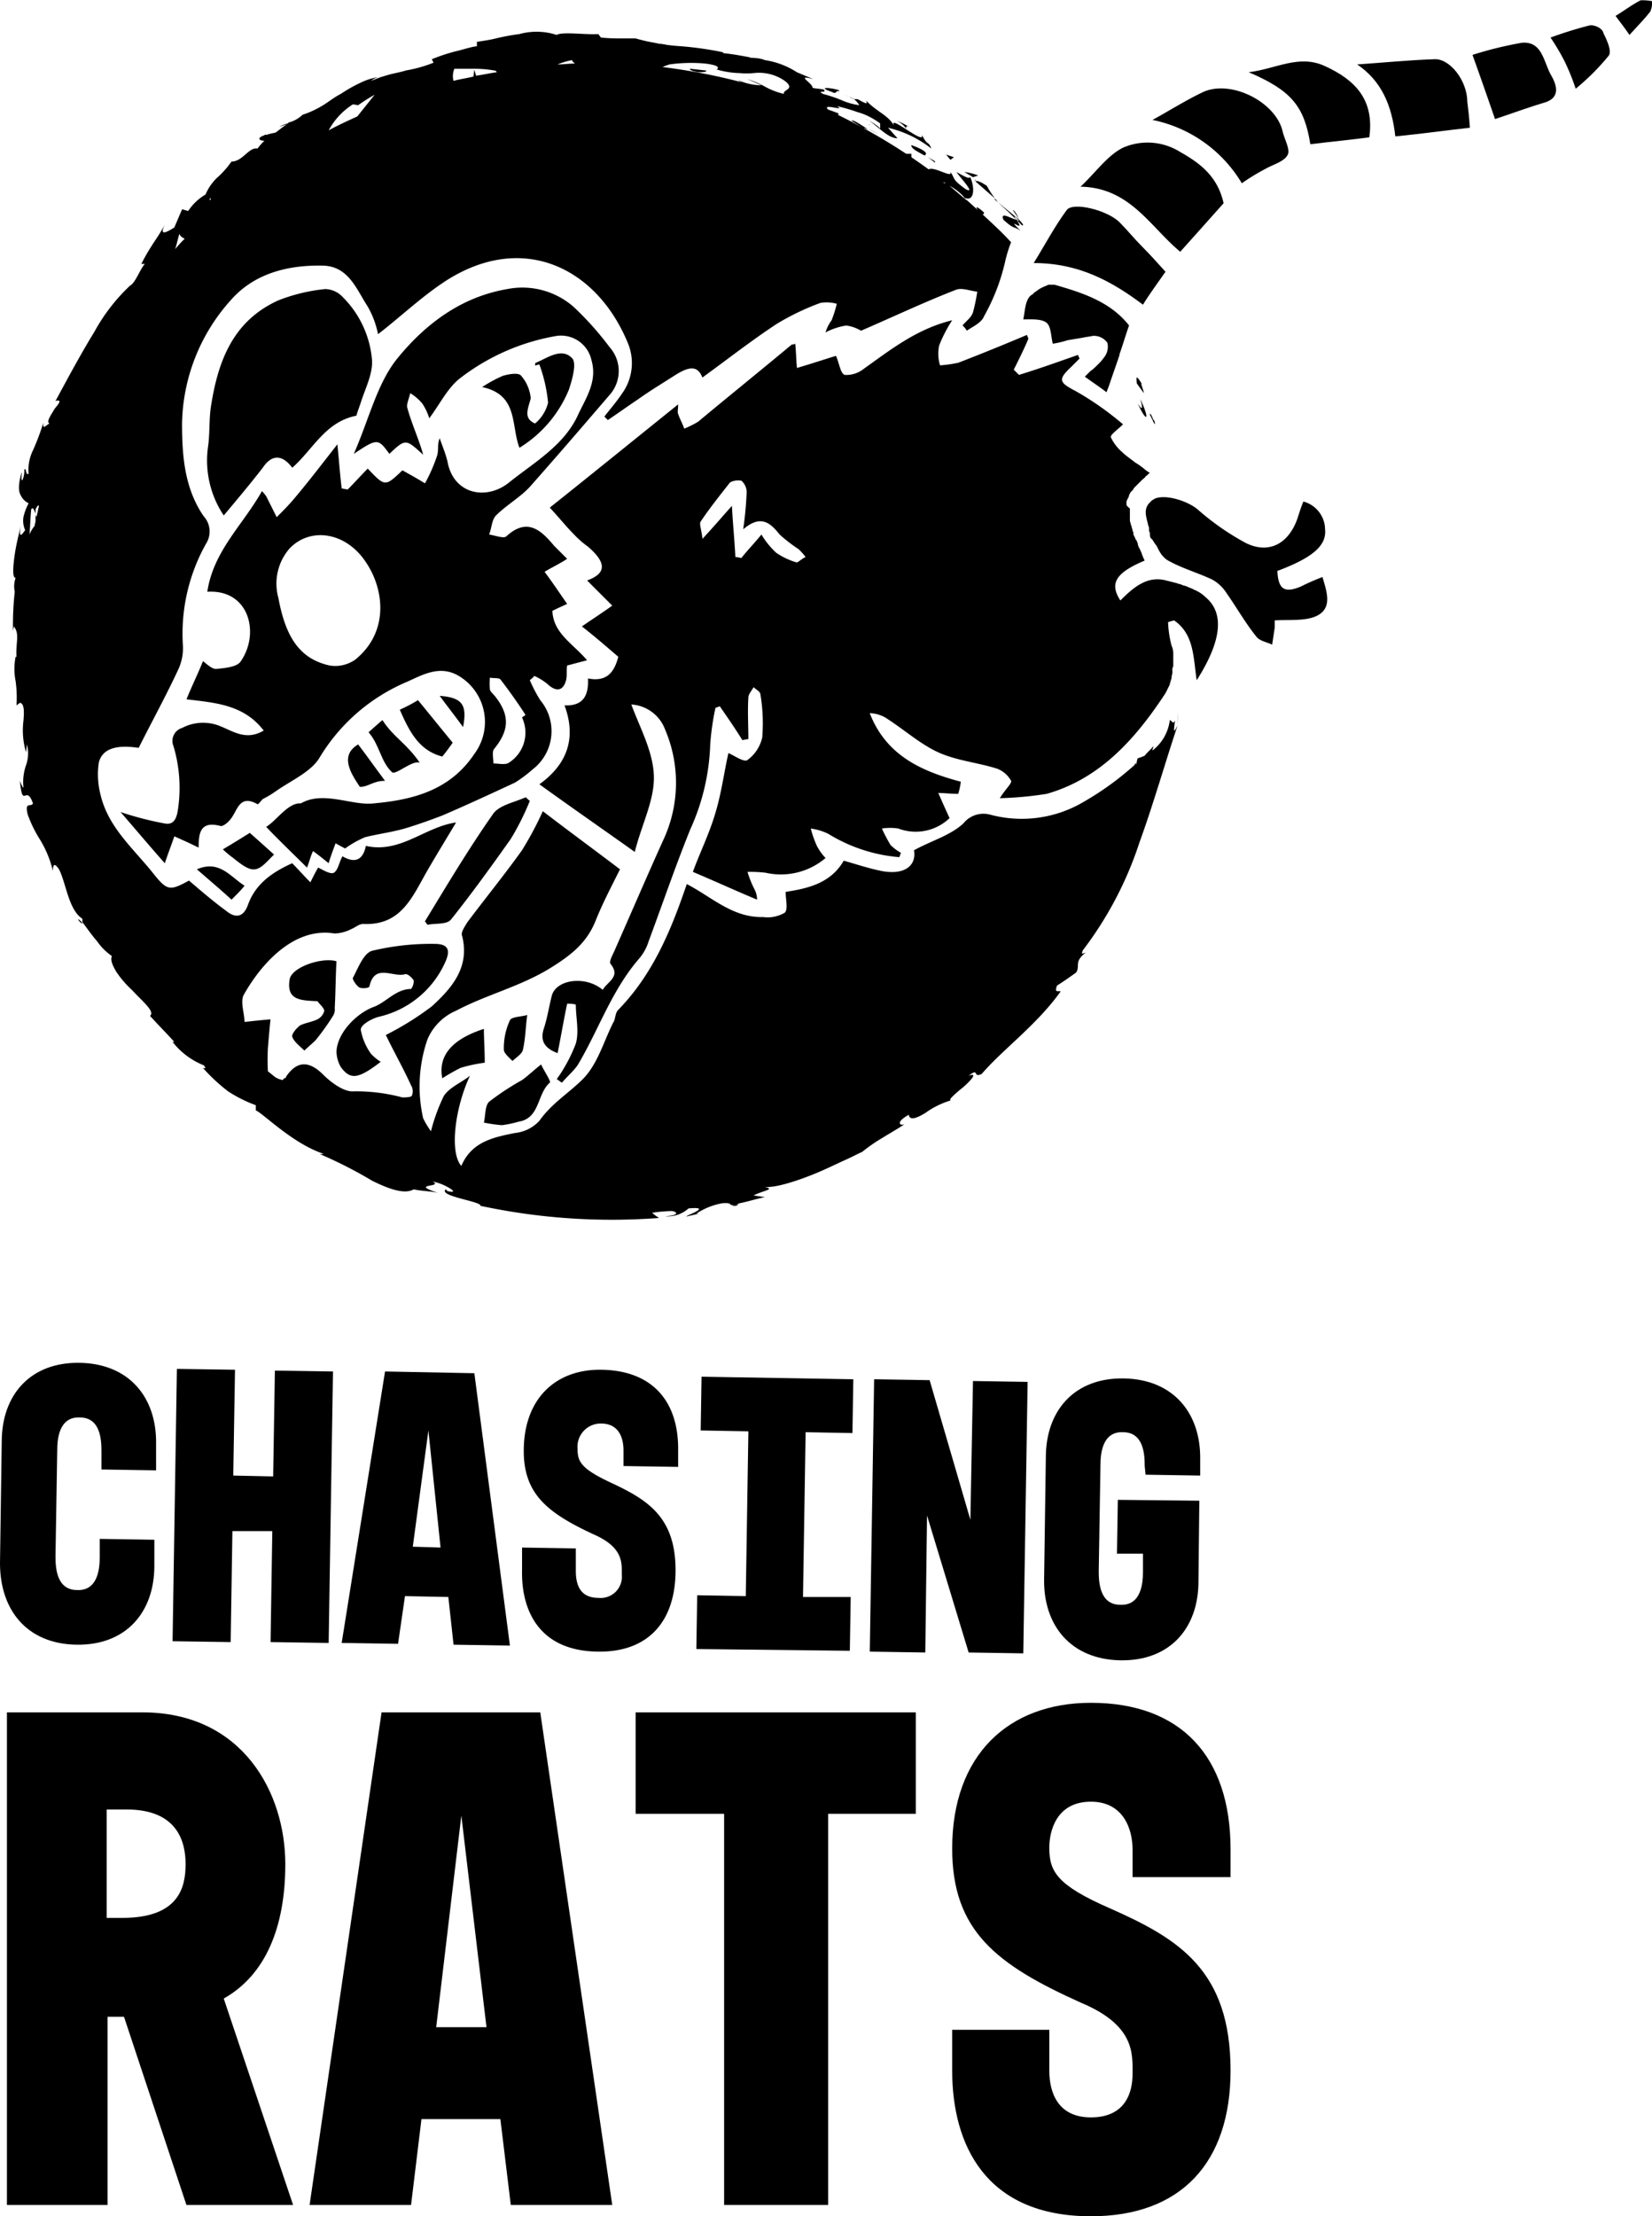 <svg xmlns="http://www.w3.org/2000/svg" width="165.11" height="221.472" viewBox="0 0 165.11 221.472">
  <g id="Logo_Black" transform="translate(-53.5 -35.572)">
    <g id="Groupe_64" data-name="Groupe 64" transform="translate(53.5 35.572)">
      <path id="Tracé_487" data-name="Tracé 487" d="M186.518,84.236v-.173c-.087-.173-.173-.433-.347-.78C186.085,83.543,185.652,82.416,186.518,84.236Z" transform="translate(-71.158 -41.916)"/>
      <path id="Tracé_488" data-name="Tracé 488" d="M186.5,84.171c.347.78,0-.693,0,0Z" transform="translate(-71.226 -42.024)"/>
      <path id="Tracé_489" data-name="Tracé 489" d="M185.114,79.793c-.607-1.04-.607-.78-.52-.087l.693.953C185.287,80.4,184.854,79.446,185.114,79.793Z" transform="translate(-70.966 -41.373)"/>
      <path id="Tracé_490" data-name="Tracé 490" d="M184.7,82.033c.953,2.08,1.213,1.56.26-.433C185.133,82.207,185.307,82.987,184.7,82.033Z" transform="translate(-70.986 -41.707)"/>
      <path id="Tracé_491" data-name="Tracé 491" d="M165.9,56.3a.085.085,0,0,0,.087.087h.087Z" transform="translate(-68.48 -38.335)"/>
      <path id="Tracé_492" data-name="Tracé 492" d="M170.3,59.8c.173.26.347.52.607.867C170.733,60.32,170.473,59.8,170.3,59.8Z" transform="translate(-69.067 -38.801)"/>
      <path id="Tracé_493" data-name="Tracé 493" d="M167.82,58.227l.433.347a9.008,9.008,0,0,1-1.127-1.647c-.78-.52-1.04-.52-1.127-.433l2.08,1.82Z" transform="translate(-68.494 -38.355)"/>
      <path id="Tracé_494" data-name="Tracé 494" d="M170.42,60.633c-.52-.087-1.647-.867-1.3,0,1.127,1.04,1.04.607,1.733,1.127h0c-1.733-1.733.693.433-.433-1.127l.607.607a.085.085,0,0,1,.087-.087,3.769,3.769,0,0,0-.52-.607v.087h0c.087.087.087.173,0,.087h-.087c.087-.087,0-.087-.087-.087-.433-.607,0-.173.173,0h.087c-.693-.607-1.387-1.127-2.08-1.733C169.033,59.333,169.553,59.767,170.42,60.633Z" transform="translate(-68.84 -38.681)"/>
      <path id="Tracé_495" data-name="Tracé 495" d="M166.087,55.747A6.492,6.492,0,0,0,164.7,55.4l.867.52Z" transform="translate(-68.321 -38.215)"/>
      <path id="Tracé_496" data-name="Tracé 496" d="M163.38,53.66l-.78-.26.433.52Z" transform="translate(-68.041 -37.948)"/>
      <path id="Tracé_497" data-name="Tracé 497" d="M84.091,51.307l.433.173a3.256,3.256,0,0,1,1.387-.78C84.957,50.873,83.744,51.047,84.091,51.307Z" transform="translate(-57.569 -37.588)"/>
      <path id="Tracé_498" data-name="Tracé 498" d="M131.593,41.12a13.716,13.716,0,0,0-1.993-.52C130.553,41.033,131.333,41.38,131.593,41.12Z" transform="translate(-63.642 -36.242)"/>
      <path id="Tracé_499" data-name="Tracé 499" d="M62.5,141.6c.26.347.433.433.433.347C62.76,141.683,62.5,141.51,62.5,141.6Z" transform="translate(-54.7 -49.7)"/>
      <path id="Tracé_500" data-name="Tracé 500" d="M129.24,40.659a4.266,4.266,0,0,0-2.34-.173.781.781,0,0,0,.433.087A7.341,7.341,0,0,1,129.24,40.659Z" transform="translate(-63.283 -36.215)"/>
      <path id="Tracé_501" data-name="Tracé 501" d="M189.2,118.927a3.3,3.3,0,0,0,.087-1.127A2.658,2.658,0,0,1,189.2,118.927Z" transform="translate(-71.586 -46.531)"/>
      <path id="Tracé_502" data-name="Tracé 502" d="M151.8,46.9c.52.173.087,0,0,0Z" transform="translate(-66.601 -37.082)"/>
      <path id="Tracé_503" data-name="Tracé 503" d="M153.7,49.987a.318.318,0,0,1,.26-.087C153.873,49.9,153.7,49.9,153.7,49.987Z" transform="translate(-66.854 -37.482)"/>
      <path id="Tracé_504" data-name="Tracé 504" d="M152.507,47.433c-.173-.173-.433-.26-.607-.433C151.987,47.087,152.16,47.173,152.507,47.433Z" transform="translate(-66.615 -37.095)"/>
      <path id="Tracé_505" data-name="Tracé 505" d="M152.6,47.3a1.894,1.894,0,0,1,.433.26C153.12,47.56,153.12,47.473,152.6,47.3Z" transform="translate(-66.708 -37.135)"/>
      <path id="Tracé_506" data-name="Tracé 506" d="M151.68,46.847c-.173-.087-.433-.173-.78-.347a8.056,8.056,0,0,1,.867.433C151.68,46.847,151.593,46.847,151.68,46.847Z" transform="translate(-66.481 -37.028)"/>
      <path id="Tracé_507" data-name="Tracé 507" d="M55.087,98.663c.607.78.173,1.56.26,3.034H55.26a6.234,6.234,0,0,0,0,2.427,11.845,11.845,0,0,1,.087,2.427l.347-.26c.433.087.433.867.347,1.82a7.647,7.647,0,0,0,.26,3.12l.087-.78a3.469,3.469,0,0,1-.087,2.08,5.074,5.074,0,0,0-.26,2.167c0,.26-.26-.347-.347-.607.26,2.947.607.26,1.3,2.253-.173.433-.867-.26-.52,1.127a12.632,12.632,0,0,0,1.127,2.34,10.72,10.72,0,0,1,1.387,3.294c0-.52.087-.953.607-.173.693,1.3.953,4.074,2.34,4.94v.347c.347.433.867,1.213,1.473,1.907a5.769,5.769,0,0,0,1.473,1.473c-.173.433.087.953.433,1.56a10.222,10.222,0,0,0,1.56,1.82c1.127,1.213,2.34,2.167,1.82,2.6.78.867,1.647,1.733,2.427,2.6h-.173a7.426,7.426,0,0,0,3.12,2.34c.347.433,0,.26-.087.26a18.02,18.02,0,0,0,2.513,2.34,13.478,13.478,0,0,0,2.774,1.387v.52c.693.26,3.64,3.294,6.76,4.334a.677.677,0,0,1-.433,0,43.3,43.3,0,0,1,5.287,2.687c1.733.867,3.294,1.387,4.16.867.78.173,1.647.173,2.427.347-2.947-.953.607-.52-.52-1.127a5.191,5.191,0,0,1,1.733.693c.433.26.433.433-.26.26l-.173-.173c-.78.693,3.64,1.213,3.467,1.647a62.666,62.666,0,0,0,17.854,1.213,4.807,4.807,0,0,1-.693-.52,15.473,15.473,0,0,1,1.993-.173c.52.087.78.433-.693.52a3.111,3.111,0,0,0,2.34-.78c2.774-.26-.953.953-.087.78l1.127-.26h-.26a6.894,6.894,0,0,1,2.6-1.04c1.127-.087.607.26,1.04.173,0,.087.173,0,.693-.173.867-.173,1.647-.433,2.513-.607l-1.127-.173c1.04-.52,2.253-.607,1.04-.867.953.173,3.207-.52,5.287-1.387,1.04-.433,2.08-.953,2.86-1.3s1.387-.693,1.647-.78a16.313,16.313,0,0,1,1.993-1.387c.693-.433,1.473-.867,2.253-1.387-.433.173-.953-.173.433-.953.087.607.78.347,1.647-.173a8.458,8.458,0,0,1,2.687-1.3c-.607.173.26-.607,1.127-1.3.78-.693,1.473-1.473.52-1.127,1.127-.867.347.26,1.3-.173,2.167-2.513,5.46-4.854,7.887-8.234-.087-.173-.693.26-.347-.607.693-.433,1.3-.867,1.907-1.3.433-.693-.26-1.04.953-1.993-.26.087-.52.26-.26-.26a36.338,36.338,0,0,0,5.634-10.747c1.387-3.814,2.513-7.8,3.814-11.7-.52,1.04-.347.347-.26-.52-.173.52-.347,0-.52,0a4.525,4.525,0,0,1-1.733,3.034c0-.173.087-.26.087-.433-.26.347-.607.607-.867.953a5.972,5.972,0,0,1-.693.26c-.087.173-.087.433-.173.607h0l-.087-.173a.318.318,0,0,1-.087.26,29.715,29.715,0,0,1-5.027,3.64,12.156,12.156,0,0,1-9.361,1.3,2.567,2.567,0,0,0-2.687.867c-1.3,1.213-3.207,1.733-4.94,2.687.26,1.473-.867,2.513-3.207,2.08-1.3-.26-2.6-.693-3.814-1.04-1.3,2.253-3.554,2.774-5.807,3.12,0,.78.26,1.733-.087,2.08a3.371,3.371,0,0,1-2.167.433c-3.034.087-5.114-1.993-7.627-3.294-1.56,4.594-3.38,9.014-6.847,12.567-.347.347-.26.953-.52,1.3-.953,1.907-1.56,4.16-3.034,5.634-1.387,1.387-3.12,2.427-4.334,4.16a3.841,3.841,0,0,1-2.427,1.213c-2.167.433-4.334.867-5.374,3.294-1.213-1.387-.607-5.894.867-9.014-.867.693-1.993,1.127-2.6,1.993a18.25,18.25,0,0,0-1.3,3.554,8.341,8.341,0,0,1-.78-1.3,14.412,14.412,0,0,1,.433-7.887,5.429,5.429,0,0,1,2.86-2.86c3.12-1.647,6.5-2.427,9.534-4.334,2.08-1.3,3.554-2.513,4.42-4.68.693-1.733,1.56-3.38,2.427-5.114-2.513-1.907-5.114-3.814-7.714-5.807a33.654,33.654,0,0,1-2.08,3.9c-1.733,2.427-3.64,4.767-5.46,7.194-.26.433-.693,1.04-.52,1.387.78,3.12-1.04,5.2-3.034,7.02a29.581,29.581,0,0,1-4.594,2.86c.78,1.647,1.733,3.294,2.513,5.027a1.13,1.13,0,0,1,.087,1.04c-.087.173-.693.173-.953.173a17.742,17.742,0,0,0-4.854-.607c-.953.087-2.253-.867-3.034-1.647-1.387-1.387-2.6-1.473-3.727.173a.186.186,0,0,1-.173.173.085.085,0,0,0-.087.087l-.087.087h0a2.346,2.346,0,0,1-.693-.26c-.26-.173-.52-.433-.78-.607a21.078,21.078,0,0,1,0-2.34c.087-1.04.173-2.08.26-2.86-1.04.087-1.82.173-2.6.26,0-.867-.433-1.993-.087-2.687,1.647-2.947,4.94-6.847,9.1-6.154a3.888,3.888,0,0,0,1.647-.433c.433-.173.78-.52,1.213-.52,3.727.173,4.854-2.6,6.327-5.2.953-1.647,1.907-3.207,2.947-4.94-3.12.433-5.547,3.12-9.014,2.34-.347,1.647-1.3,1.647-2.34,1.04-.347.607-.433,1.387-.867,1.647-.347.173-1.04-.26-1.56-.52-.173.26-.433.78-.78,1.473-.693-.693-1.213-1.3-1.82-1.907-1.907.867-3.64,1.993-4.42,4.16-.433,1.213-1.213,1.387-2.167.607-1.3-.953-2.513-1.993-3.727-3.034-1.907,1.04-2.167,1.04-3.554-.693-1.993-2.513-4.507-4.594-5.287-7.887a8.107,8.107,0,0,1-.173-3.207c.347-1.387,1.733-1.82,3.987-1.473,1.3-2.6,2.687-5.114,3.9-7.714a5.052,5.052,0,0,0,.52-2.513,18.369,18.369,0,0,1,2.34-10.227,2.245,2.245,0,0,0-.26-2.687c-1.907-2.774-2.167-5.98-2.167-9.274a18.907,18.907,0,0,1,4.854-12.307c2.34-2.687,5.72-3.554,9.274-3.467,2.513.087,3.294,2.34,4.42,4.074a9.062,9.062,0,0,1,1.04,2.774c2.253-1.733,4.42-3.814,6.847-5.374,7.627-4.854,14.994-1.3,18.114,6.24a5.2,5.2,0,0,1-.607,5.114c-.52.78-1.127,1.473-1.733,2.253l.347.347c1.04-.693,1.993-1.387,3.034-2.08,1.213-.867,2.513-1.647,3.727-2.427,1.127-.693,2.167-1.127,2.687.26,2.513-1.82,4.94-3.727,7.454-5.374a24.95,24.95,0,0,1,4.334-2.08,3.594,3.594,0,0,1,1.647.087,12.04,12.04,0,0,1-.52,1.647,3.97,3.97,0,0,0-.607,1.213,6.538,6.538,0,0,1,2.08-.693,4.083,4.083,0,0,1,1.473.52c3.207-1.387,6.327-2.86,9.447-4.074.607-.26,1.387.087,2.167.173a17.749,17.749,0,0,1-.433,2.08c-.173.52-.693.867-1.04,1.3a2.3,2.3,0,0,1,.433.52c.607-.433,1.473-.78,1.733-1.473a20.316,20.316,0,0,0,2.08-5.374,13.4,13.4,0,0,1,.607-1.993c-.953-1.04-1.993-1.993-3.034-2.947.087.087.173.173.26.173l.087-.173c-.52-.52-1.04-.78-.607-.26-.52-.433-.953-.867-1.473-1.3,1.04.607,1.213-.78.693-1.993-.173.087-.173.173-1.387-.52.26.433,1.993,2.253.953,1.733-1.473-1.04-1.04-1.04-1.56-1.733.26.693-1.647-.607-2.167-.26a60.257,60.257,0,0,0-9.1-5.46c.087,0,.173-.087,0-.173l-.953-.347c-.693-.693,1.907.26.867-.347a18.825,18.825,0,0,1,2.08.607,6.019,6.019,0,0,1,1.127.433,7.914,7.914,0,0,1,1.127.693V49c.087-.173-.953-.867-1.473-1.04.78.173,2.167,1.993,3.207,1.907-.347-.347-.607-.693-.953-1.04a11.055,11.055,0,0,1,4.334,2.08c-.347-.867-.347-.173-.953-1.387.433,1.213-3.64-2.34-2.687-.78-.693-1.213-1.647-1.387-2.86-2.6,0,.173.347.52-.867-.173h-.347a.085.085,0,0,1-.087-.087l.087.087h0a2.766,2.766,0,0,1,.52.607,6.615,6.615,0,0,1-1.82-.52,14.731,14.731,0,0,0-1.82-.607c-.693-.433.433,0,.087-.433-.347-.087-.78-.087-1.127-.173.087-.433-1.82-1.387.087-.867l-1.647-.693a8.136,8.136,0,0,0-3.207-1.213c-.78-.347-2.167-.173-1.387-.26-.953-.173-1.82-.347-2.774-.433v-.087a33.4,33.4,0,0,0-4.247-.607,21.387,21.387,0,0,1-4.507-.78h-1.473a17.466,17.466,0,0,1-1.993-.087l-.26-.347c-1.213.087-3.64-.26-4.16.087a6.446,6.446,0,0,0-3.727-.087,22.168,22.168,0,0,0-2.34.433c-.693.173-1.387.26-1.907.347v.433c-.693.087-1.387.347-2.167.52a18.438,18.438,0,0,0-2.34.78l.173.347a13.676,13.676,0,0,1-2.774.78c-.52.173-1.127.26-1.733.433a13.758,13.758,0,0,0-1.733.607,1.709,1.709,0,0,1,1.127-.433,6.216,6.216,0,0,0-2.167.607,14.821,14.821,0,0,0-1.993,1.127c-.693.347-1.3.867-1.907,1.213a9.29,9.29,0,0,1-1.907.867,3.256,3.256,0,0,1-1.387.78c.087,0,.087-.087.173-.087-.087,0-.173.087-.26.173a3.622,3.622,0,0,0-.867.347l.78-.26c-.433.26-1.04.78-1.647,1.213l-.52-.173c-.087,0-.087.087-.173.087-.693.26-.433.52.087.52a5.608,5.608,0,0,0-.693.78c-.867-.173-1.473,1.3-2.6,1.3a9.4,9.4,0,0,1-1.473,1.647A5.051,5.051,0,0,0,74.241,55.5a5.253,5.253,0,0,0-1.733,1.647l-.607-.173-.78,1.82c-.953.607-1.473.78-.953-.26-.693,1.213-1.04,1.647-1.3,2.08a18.408,18.408,0,0,0-1.04,1.82h.347c-.52.607-.953,1.907-1.473,2.167a18.5,18.5,0,0,0-3.554,4.594c-1.387,2.253-2.774,4.854-3.9,6.934.693-.173.347.26-.087.78-.347.607-.867,1.3-.52,1.473-.347.173-.693.693-.607-.087a23.886,23.886,0,0,1-1.04,2.774,4.355,4.355,0,0,0-.433,2.34c-.347.173-.173-.607-.433-.433a2.379,2.379,0,0,1-.173,1.04c-.173.173-.087-.433-.087-.78-.347,1.213-.347,1.907-.087,2.34a1.69,1.69,0,0,0,.78.78,5.541,5.541,0,0,0-.52,1.387,2.364,2.364,0,0,0,.173,1.3c-.26.347-.693,1.04-.433-.433-.087.433-.433,1.647-.607,2.86s-.26,2.34.087,2.34a2.573,2.573,0,0,0-.087,1.387A30.027,30.027,0,0,0,55,99.1Zm95.253-42.556c-.607-.52-1.127-.953-1.733-1.473A5.243,5.243,0,0,1,150.339,56.107Zm-2.167-1.733h0c-.087,0-.173-.087-.26-.087C148.086,54.287,148.173,54.287,148.173,54.374ZM127.285,156.56h-.433C127.718,156.3,127.545,156.387,127.285,156.56Zm-3.12-114.147c2.167.26.867.693,1.213.607a8.891,8.891,0,0,0,2.253.347,7.267,7.267,0,0,0,1.387,0,4.509,4.509,0,0,1,3.12.78c1.127.867-.26.867-.087,1.3a7.34,7.34,0,0,1-1.993-.78,9.394,9.394,0,0,0-1.647-.693l1.387.607a5.721,5.721,0,0,1-2.34-.52,1.411,1.411,0,0,0,.52.26,60.252,60.252,0,0,0-8.061-1.56,5.973,5.973,0,0,1,.693-.26A15.5,15.5,0,0,1,124.164,42.413ZM110.9,42.066c-.087.087.173.26.26.347-.607,0-1.127.087-1.733.087A7.321,7.321,0,0,1,110.9,42.066Zm-11.787.867h1.82a11.959,11.959,0,0,1,2.167.173c.173,0,.173.087.26.173-.693.087-1.387.26-2.08.347l-.173-.607-.087.693c-.693.173-1.387.26-1.993.433A1.851,1.851,0,0,1,99.116,42.933ZM88.975,46.487l.52.087a17.265,17.265,0,0,1,1.647-1.04L89.409,47.7c-.953.433-1.907.867-2.86,1.387A7,7,0,0,1,88.975,46.487ZM74.761,55.847v.173C74.675,56.02,74.5,56.107,74.761,55.847Zm-2.6,4.074a10.388,10.388,0,0,0-.953,1.04c.173-.52.26-1.04.433-1.56Q71.641,59.661,72.161,59.921ZM56.82,86.962c.173-.26.26,0,.433.433v-.433c.173-.347.26-.433.347-.347-.087.347-.173.78-.26,1.127,0-.087-.087-.173-.087-.26v.607c0,.173-.087.347-.087.52a3.245,3.245,0,0,0-.52.867C56.733,88.523,56.733,87.742,56.82,86.962Z" transform="translate(-53.7 -36.062)"/>
      <path id="Tracé_508" data-name="Tracé 508" d="M157.853,50.28c0-.087-.087-.347.26-.173A5.3,5.3,0,0,0,156.9,49.5,2.345,2.345,0,0,1,157.853,50.28Z" transform="translate(-67.281 -37.428)"/>
      <path id="Tracé_509" data-name="Tracé 509" d="M158.6,52.3c-.087.347.693.693,1.473,1.127-.087,0-.087-.087-.173-.087C160.419,53.08,159.552,52.647,158.6,52.3Z" transform="translate(-67.507 -37.801)"/>
      <path id="Tracé_510" data-name="Tracé 510" d="M161.193,54.22c.173-.087-.26-.26-.693-.52C160.76,53.873,160.933,54.047,161.193,54.22Z" transform="translate(-67.761 -37.988)"/>
      <path id="Tracé_511" data-name="Tracé 511" d="M149.382,46.136c.347.26.433-.26.607-.087C150.595,45.876,147.128,45.356,149.382,46.136Z" transform="translate(-66.176 -36.924)"/>
      <path id="Tracé_512" data-name="Tracé 512" d="M158.507,53.82V53.3H157.9Z" transform="translate(-67.414 -37.935)"/>
      <path id="Tracé_513" data-name="Tracé 513" d="M151.7,49.495l1.213.78c0-.087.173,0,.433.087C152.567,49.841,151.787,49.321,151.7,49.495Z" transform="translate(-66.588 -37.423)"/>
      <path id="Tracé_514" data-name="Tracé 514" d="M154.64,50.92a11.569,11.569,0,0,1-1.04-.52A5.7,5.7,0,0,0,154.64,50.92Z" transform="translate(-66.841 -37.548)"/>
      <path id="Tracé_515" data-name="Tracé 515" d="M133.874,43.847c.347,0,.953,0,.78-.173l-1.56-.173C132.921,43.587,133.354,43.76,133.874,43.847Z" transform="translate(-64.103 -36.629)"/>
      <path id="Tracé_516" data-name="Tracé 516" d="M174.377,90.874V90.7a.318.318,0,0,1,.087-.26c0-.087,0-.087.087-.173,0-.087.087-.173.087-.26s0-.087.087-.173c0-.087.087-.173.173-.26l.087-.087c.087-.087.087-.173.173-.26l.087-.087.26-.26.087-.087.26-.26.087-.087c.087-.087.26-.173.347-.347.173-.087.26-.26.433-.347a3.67,3.67,0,0,1-.607-.433,7.5,7.5,0,0,0-.867-.607c-.433-.347-.953-.693-1.3-1.04a4.467,4.467,0,0,1-1.127-1.473c-.087-.26.693-.78,1.213-1.3a30.2,30.2,0,0,0-4.68-3.294c-1.647-.867-1.907-1.127-.52-2.427l.867-.867c-.087-.087-.087-.173-.173-.347-1.993.693-3.9,1.387-5.894,1.993l-.52-.52c.52-1.04,1.04-2.08,1.473-3.12-.087-.087-.087-.26-.173-.347-2.253.953-4.594,1.907-6.847,2.774a13.15,13.15,0,0,1-1.82.26,3.933,3.933,0,0,1-.087-1.993,13.963,13.963,0,0,1,1.3-2.513c-3.554.867-6.154,2.947-8.841,4.854a2.777,2.777,0,0,1-1.907.607c-.433-.173-.52-1.127-.867-1.907-1.127.347-2.427.78-3.9,1.213-.087-.953-.087-1.647-.173-2.427a.655.655,0,0,1-.347.087c-3.12,2.6-6.24,5.114-9.361,7.714a10.348,10.348,0,0,1-1.387.693c-.173-.52-.433-.953-.607-1.473-.087-.173,0-.433,0-.953-4.42,3.554-8.581,6.934-12.827,10.314,1.04,1.127,1.647,1.907,2.427,2.687a9.277,9.277,0,0,0,1.387,1.213c1.907,1.647,1.82,2.687-.087,3.38l2.513,2.513c-.953.693-1.907,1.3-3.034,2.08,1.127.867,2.427,1.993,3.64,3.034-.433,1.647-1.213,2.513-3.034,2.167.087,1.647-.433,2.774-2.34,2.687,1.213,3.294.26,5.894-2.513,7.887,3.12,2.253,6.24,4.42,9.534,6.76.693-2.774,1.993-5.2,1.907-7.627s-1.387-4.767-2.253-7.107a3.85,3.85,0,0,1,3.38,2.513,13.528,13.528,0,0,1-.173,11.007c-1.647,3.64-3.207,7.28-4.854,11.007-.173.433-.607,1.127-.433,1.387,1.04,1.3-.26,1.733-.78,2.6-1.733-1.473-4.767-1.04-5.114.693-.26,1.04-.433,2.167-.78,3.207-.347,1.127,0,1.907,1.387,2.427.347-1.733.607-3.294.953-4.94a2.948,2.948,0,0,1,.867.087c0,1.3.347,2.687,0,3.9a15.708,15.708,0,0,1-1.907,3.554c.173.087.347.26.52.347.52-.607,1.127-1.127,1.56-1.733,2.08-3.467,3.38-7.454,6.154-10.661a4.888,4.888,0,0,0,.953-1.733c1.387-3.727,2.687-7.54,4.16-11.181a22.159,22.159,0,0,0,1.993-8.494,26.3,26.3,0,0,1,.52-3.64c.173-.087.26-.087.433-.173.78,1.127,1.56,2.253,2.253,3.38.173,0,.347-.087.607-.087,0-1.387-.087-2.774,0-4.16,0-.347.347-.693.52-1.04.26.26.693.433.693.78a17.45,17.45,0,0,1,.173,4.247,3.835,3.835,0,0,1-1.473,2.253c-.347.26-1.3-.433-1.907-.693-.433,1.907-.693,3.987-1.3,5.98-.607,2.08-1.56,3.987-2.253,5.894,2.253.953,4.334,1.907,6.414,2.774a2.2,2.2,0,0,0-.26-1.04,10.331,10.331,0,0,1-.693-1.733,12.8,12.8,0,0,1,1.82.087,6.9,6.9,0,0,0,5.98-1.473,5.268,5.268,0,0,1-.867-1.213,10.2,10.2,0,0,1-.607-1.733,5.752,5.752,0,0,1,1.733.52,16.055,16.055,0,0,0,7.107,2.34c.087-.173.087-.26.173-.433a4.666,4.666,0,0,1-1.04-.78,15.066,15.066,0,0,1-.867-1.647,5.247,5.247,0,0,1,1.647,0,4.893,4.893,0,0,0,5.114-1.04c-.433-.953-.78-1.733-1.127-2.513.607,0,1.3.087,1.993.087a6.785,6.785,0,0,0,.26-1.213c-3.9-1.04-7.454-2.6-9.1-6.847a3.268,3.268,0,0,1,1.82.607c1.733,1.127,3.38,2.6,5.2,3.38s3.814.953,5.72,1.56a2.7,2.7,0,0,1,1.387,1.213c.087.26-.607.867-1.127,1.733a35.937,35.937,0,0,0,4.68-.433c5.2-1.473,8.667-5.287,11.527-9.534.087-.087.087-.173.173-.26h0a3.766,3.766,0,0,0,.347-.607h0l.26-.52v-.087c.087-.173.087-.347.173-.52v-.087c0-.173.087-.347.087-.52v-.173a.649.649,0,0,1,.087-.433V105.7a2.04,2.04,0,0,0-.173-.693,10.909,10.909,0,0,1-.347-2.34,5.523,5.523,0,0,1,.607-.173c1.993,1.387,1.907,3.64,2.253,5.98,2.427-3.814,2.86-6.674.867-8.321a3.113,3.113,0,0,0-.867-.607c-.087-.087-.26-.087-.347-.173-.173-.087-.433-.173-.607-.26s-.347-.087-.52-.173-.347-.087-.52-.173l-1.04-.26h0c-1.907-.52-3.294.693-4.594,1.993-1.127-1.733-.433-2.774,2.427-3.987a5.974,5.974,0,0,1-.347-.867c-.087-.087-.087-.26-.173-.347a1.232,1.232,0,0,1-.173-.52c-.087-.173-.087-.26-.173-.347s-.087-.26-.173-.347a.655.655,0,0,1-.087-.347c0-.087-.087-.173-.087-.26s-.087-.26-.087-.347-.087-.173-.087-.26-.087-.26-.087-.347V91.308C174.377,91.048,174.377,90.961,174.377,90.874Zm-33.022,5.807a7.079,7.079,0,0,1-1.993-.953,8.358,8.358,0,0,1-1.473-1.82c-.693.867-1.387,1.56-1.993,2.34-.173,0-.347-.087-.607-.087-.087-1.733-.26-3.38-.347-5.114-.867.953-1.733,1.993-2.947,3.294-.087-.953-.347-1.473-.173-1.733.867-1.3,1.907-2.6,2.86-3.814.173-.26.867-.347,1.213-.26a1.544,1.544,0,0,1,.52,1.127,35,35,0,0,1-.347,3.727c1.733-1.473,2.687-.693,3.64.52a15.944,15.944,0,0,0,1.907,1.473,6.3,6.3,0,0,1,.693.78C141.875,96.335,141.528,96.768,141.355,96.682Z" transform="translate(-61.79 -40.494)"/>
      <path id="Tracé_517" data-name="Tracé 517" d="M85.891,86.753c2.08-1.82,3.294-4.594,6.414-5.2.087-.347.26-.78.433-1.3.433-1.387,1.213-2.86,1.127-4.247a10.033,10.033,0,0,0-2.947-6.327,2.452,2.452,0,0,0-1.733-.78,17.575,17.575,0,0,0-4.68,1.127c-4.594,2.08-6.067,6.154-6.76,10.747-.173,1.3-.087,2.513-.26,3.814a9.858,9.858,0,0,0,1.56,6.934c1.387-1.647,2.687-3.207,3.9-4.767C83.811,85.453,84.851,85.366,85.891,86.753Z" transform="translate(-56.683 -40.012)"/>
      <path id="Tracé_518" data-name="Tracé 518" d="M201.117,101.826c-1.647.693-2.253.26-2.34-1.56,3.467-1.3,4.94-2.513,4.767-4.16a2.914,2.914,0,0,0-2.167-2.774c-.26.607-.433,1.213-.607,1.733-.867,2.427-2.774,3.554-5.114,2.427a25.728,25.728,0,0,1-4.854-3.38c-1.04-.867-3.294-1.56-4.334-1.04-.087.087-.173.087-.26.173l-.173.173h0c-.693.693-.347,1.473-.173,2.253,0,.087.087.173.087.347v.087a.521.521,0,0,0,.087.347c0,.26,0,.52.173.607.173.173.26.433.433.607.173.26.26.52.433.78a1.891,1.891,0,0,0,.347.433h0a1.522,1.522,0,0,0,.433.347c1.387.78,2.947,1.213,4.42,1.907a3.964,3.964,0,0,1,1.387,1.3c1.04,1.473,1.907,3.034,3.034,4.42.347.433,1.04.52,1.56.78.087-.607.173-1.127.26-1.733v-.693c1.473-.087,3.034.087,4.16-.433,1.647-.78,1.04-2.427.607-3.9A23.56,23.56,0,0,0,201.117,101.826Z" transform="translate(-71.109 -43.212)"/>
      <path id="Tracé_519" data-name="Tracé 519" d="M188.067,62.92c1.473-1.647,2.947-3.294,4.334-4.854-.607-2.687-2.34-3.987-4.334-5.114a6.14,6.14,0,0,0-5.72-.433c-1.56.78-2.687,2.427-4.247,3.9C183.04,56.507,185.034,60.407,188.067,62.92Z" transform="translate(-70.106 -37.761)"/>
      <path id="Tracé_520" data-name="Tracé 520" d="M195.327,55.243a22.587,22.587,0,0,1,2.427-1.473c.78-.433,1.82-.693,2.167-1.387.26-.52-.347-1.56-.52-2.34-.693-2.947-5.2-5.2-7.974-3.9-1.647.78-3.294,1.82-5.027,2.774A13.523,13.523,0,0,1,195.327,55.243Z" transform="translate(-71.213 -36.931)"/>
      <path id="Tracé_521" data-name="Tracé 521" d="M185.874,65.9c-.867-.953-1.56-1.733-2.34-2.513s-1.473-1.647-2.253-2.427c-1.213-1.213-4.68-2.08-5.287-1.213-1.213,1.647-2.167,3.467-3.294,5.287,4.507,0,7.8,1.82,10.921,4.16C184.314,68.067,185.094,67.027,185.874,65.9Z" transform="translate(-69.387 -38.747)"/>
      <path id="Tracé_522" data-name="Tracé 522" d="M217.714,42.4c-2.6.087-5.114.347-7.714.52,2.427,1.647,3.467,4.074,3.814,7.194,2.6-.26,5.114-.607,7.454-.867-.087-1.213-.173-1.907-.26-2.6C221.007,44.566,219.274,42.313,217.714,42.4Z" transform="translate(-74.358 -36.482)"/>
      <path id="Tracé_523" data-name="Tracé 523" d="M205.127,43.128c-2.6-1.213-4.854.26-7.627.607,4.247,1.82,5.547,3.38,6.154,7.194,2.08-.26,3.987-.433,5.894-.693C210.067,46.508,208.161,44.514,205.127,43.128Z" transform="translate(-72.692 -36.516)"/>
      <path id="Tracé_524" data-name="Tracé 524" d="M96.547,151.68a9.618,9.618,0,0,0,6.587-5.374c.607-1.3.347-1.907-1.04-1.907a25.061,25.061,0,0,0-6.24.693c-.867.26-1.387,1.733-1.907,2.687-.087.173.347.78.607.953s1.04.087,1.04-.087c.52-2.34,2.34-.867,3.554-1.213.26-.087.693.347.867.607a1.294,1.294,0,0,1-.26.867c-1.56,0-2.513,1.387-3.814,1.82-1.733.693-3.554,2.6-3.64,4.42a3.244,3.244,0,0,0,.433,1.56c.953,1.3,1.733,1.213,3.987-.52a5.077,5.077,0,0,1-.953-.78,5.9,5.9,0,0,1-1.04-2.427C94.727,152.461,95.854,151.854,96.547,151.68Z" transform="translate(-58.671 -50.076)"/>
      <path id="Tracé_525" data-name="Tracé 525" d="M173.84,72.214c.433.347.433,1.387.607,2.08a9.067,9.067,0,0,0,1.473-.347l1.56-.26c.347-.087.607-.087.953-.173a1.63,1.63,0,0,1,1.473.693,1.7,1.7,0,0,1-.347,1.473,4.341,4.341,0,0,1-.607.693,5.608,5.608,0,0,1-.78.693l-.52.52c.693.52,1.387.953,2.167,1.56.087-.26.173-.433.26-.693.347-1.04.693-1.993,1.04-3.034v-.087c.347-.953.607-1.907.953-2.86-1.907-2.427-4.767-3.294-7.454-4.074h-.433a.521.521,0,0,0-.347.087,4.049,4.049,0,0,0-.867.433h0c-.087.087-.26.173-.347.26a.085.085,0,0,0-.087.087c-.087.087-.26.173-.347.26-.52.52-.52,1.56-.693,2.34C172.28,71.867,173.32,71.78,173.84,72.214Z" transform="translate(-69.227 -39.947)"/>
      <path id="Tracé_526" data-name="Tracé 526" d="M228.24,40.5a37.453,37.453,0,0,0-4.94,1.213c.78,2.167,1.473,4.16,2.253,6.414,1.56-.52,3.207-1.127,4.94-1.647s1.127-1.907.693-2.687C230.407,42.492,230.32,40.325,228.24,40.5Z" transform="translate(-76.131 -36.227)"/>
      <path id="Tracé_527" data-name="Tracé 527" d="M111.081,131.66a26.092,26.092,0,0,0,1.907-3.814c-.173-.087-.26-.26-.433-.347-1.127.52-2.687.78-3.294,1.733-2.427,3.467-4.594,7.107-6.76,10.661.087.087.173.26.26.347.78-.173,1.907,0,2.34-.52C107.18,137.121,109.174,134.347,111.081,131.66Z" transform="translate(-60.031 -47.824)"/>
      <path id="Tracé_528" data-name="Tracé 528" d="M113,78.556c-.26-.347-1.213-.173-1.82,0a13.083,13.083,0,0,0-2.08,1.127c3.64.78,2.86,3.814,3.727,6.067a12.274,12.274,0,0,0,4.94-5.807c.347-1.04.78-2.6.347-3.12-1.04-1.127-2.427-.087-3.64.433-.087,0-.087.173-.087.26.173,0,.26-.087.433-.087a15.14,15.14,0,0,1,.867,3.814,3.91,3.91,0,0,1-1.3,2.08c-1.213-.52-.693-1.473-.433-2.513A3.983,3.983,0,0,0,113,78.556Z" transform="translate(-60.91 -41.003)"/>
      <path id="Tracé_529" data-name="Tracé 529" d="M89.666,152.192c-.52.26-1.213.347-1.733.607-.347.26-.867.867-.78,1.127.173.52.78.953,1.213,1.387.347-.347.78-.693,1.127-1.04a24.543,24.543,0,0,0,1.733-2.427,1.165,1.165,0,0,0,.173-.78c.087-1.56.087-3.12.173-4.68-1.473-.433-4.507.607-4.68,1.82-.347,2.08,1.127,2.08,2.6,2.167h.173c.26.347.607.607.693.953A1.313,1.313,0,0,1,89.666,152.192Z" transform="translate(-57.944 -50.328)"/>
      <path id="Tracé_530" data-name="Tracé 530" d="M236.2,38.5a39.793,39.793,0,0,0-3.9,1.213,23.474,23.474,0,0,1,1.387,2.34,22.77,22.77,0,0,1,1.127,2.774,23.637,23.637,0,0,0,3.294-3.294c.347-.433-.173-1.56-.52-2.253C237.5,38.758,236.634,38.411,236.2,38.5Z" transform="translate(-77.33 -35.96)"/>
      <path id="Tracé_531" data-name="Tracé 531" d="M112.767,164.02c2.167-.347,1.82-2.774,3.12-3.9.173-.087-.607-1.213-.867-1.82-.78.607-1.3,1.127-1.907,1.56a26.956,26.956,0,0,0-3.294,2.167c-.433.433-.347,1.387-.52,2.08a13.147,13.147,0,0,0,1.82.26A11.144,11.144,0,0,0,112.767,164.02Z" transform="translate(-60.937 -51.929)"/>
      <path id="Tracé_532" data-name="Tracé 532" d="M99.6,117.253c.953,2.167,1.907,4.074,4.247,4.68.433-.52.867-1.127,1.04-1.387-1.213-1.473-2.253-2.774-3.467-4.247A16.483,16.483,0,0,1,99.6,117.253Z" transform="translate(-59.644 -46.331)"/>
      <path id="Tracé_533" data-name="Tracé 533" d="M104.488,159.14a19.469,19.469,0,0,1,1.82-1.04,14.7,14.7,0,0,1,2.427-.52c0-1.213-.087-2.34-.087-3.38Q103.838,155.76,104.488,159.14Z" transform="translate(-60.285 -51.383)"/>
      <path id="Tracé_534" data-name="Tracé 534" d="M83.967,134.113l.347-.347c-.867-.78-1.733-1.56-2.427-2.167-.953.607-1.82,1.127-2.687,1.647a9.182,9.182,0,0,0,1.04.867C82.147,135.674,82.58,135.587,83.967,134.113Z" transform="translate(-56.925 -48.37)"/>
      <path id="Tracé_535" data-name="Tracé 535" d="M97.387,118.6c-.433.347-.78.693-1.387,1.213,1.127,1.3,1.213,2.947,2.34,3.987.347.347,1.993-1.213,2.774-.953C99.727,120.853,98.513,120.333,97.387,118.6Z" transform="translate(-59.164 -46.638)"/>
      <path id="Tracé_536" data-name="Tracé 536" d="M112.467,157.194c.347-.347.953-.693,1.04-1.127.26-1.127.26-2.253.433-3.467-.607.173-1.56.173-1.733.52a6.651,6.651,0,0,0-.607,2.947C111.6,156.414,112.12,156.847,112.467,157.194Z" transform="translate(-61.243 -51.169)"/>
      <path id="Tracé_537" data-name="Tracé 537" d="M76.2,135.756c1.3,1.127,2.427,2.08,3.467,3.034.52-.52.867-.867,1.3-1.387C79.494,136.449,78.453,134.8,76.2,135.756Z" transform="translate(-56.525 -48.886)"/>
      <path id="Tracé_538" data-name="Tracé 538" d="M242.313,35.6c-.867.433-1.647,1.04-2.513,1.56.433.607.867,1.127,1.387,1.907.78-.867,1.473-1.56,2.08-2.34a2.032,2.032,0,0,0,.173-1.04A5.331,5.331,0,0,0,242.313,35.6Z" transform="translate(-78.33 -35.572)"/>
      <path id="Tracé_539" data-name="Tracé 539" d="M104.2,115.8c.693.953,1.387,1.82,2.34,3.12C106.974,116.667,106.453,115.973,104.2,115.8Z" transform="translate(-60.257 -46.265)"/>
      <path id="Tracé_540" data-name="Tracé 540" d="M109.349,109.962a14.431,14.431,0,0,1-1.04-1.993c.173-.173.347-.26.433-.433a5.41,5.41,0,0,1,1.387.867c.867.78,1.56.607,1.82-.52.087-.433,0-.953.087-1.387.693-.173,1.3-.347,1.993-.52-1.387-1.647-3.38-2.687-3.467-4.94.693-.347,1.3-.607,1.473-.693-.78-1.127-1.473-2.167-2.253-3.207.693-.433,1.473-.78,2.253-1.3l-1.3-1.3c-1.3-1.56-2.687-2.86-4.767-.953-.26.26-1.127-.087-1.733-.173.26-.607.26-1.473.693-1.907,1.04-1.04,2.427-1.82,3.38-2.86,2.687-3.034,5.374-6.154,7.974-9.187a3.576,3.576,0,0,0,0-4.767A30.781,30.781,0,0,0,112.73,70.7a7.769,7.769,0,0,0-6.674-1.82c-4.594.78-8.147,3.467-10.921,6.847-2.08,2.513-2.86,6.067-4.42,9.621,2.34-1.56,2.427-1.56,3.554,0,1.647-1.56,1.647-1.473,3.38.087-.433-1.56-1.127-3.034-1.56-4.594-.173-.433.173-1.04.26-1.56a4.794,4.794,0,0,1,1.213,1.04,5.659,5.659,0,0,1,.693,1.473c1.04-1.387,1.733-2.86,2.947-3.9A21.736,21.736,0,0,1,111,73.559a3.116,3.116,0,0,1,3.467,2.427c.607,2.08-.52,3.727-1.3,5.374-1.387,3.12-4.334,4.767-6.934,6.847-2.253,1.82-5.547,1.213-6.154-2.08-.173-.78-.52-1.56-.78-2.34-.26.607-.087,1.213-.26,1.733a15.82,15.82,0,0,1-1.213,2.774c-.693-.433-1.473-.867-2.253-1.3-1.733,1.647-1.733,1.647-3.467-.173-.693.693-1.3,1.387-1.993,2.08-.173,0-.433-.087-.607-.087-.173-1.387-.26-2.687-.433-4.42-1.56,1.993-2.947,3.814-4.42,5.547-.52.607-1.04,1.127-1.647,1.733l-1.04-2.08a3.843,3.843,0,0,0-.433-.52c-1.907,3.38-4.854,5.98-5.46,10.054,4.247-.26,5.287,4.247,3.294,7.02-.433.52-1.56.607-2.427.693-.433,0-.953-.52-1.3-.78-.52,1.3-1.127,2.513-1.647,3.814,2.86.347,5.72.52,7.714,3.12-1.733,1.04-3.034.087-4.334-.433a4.5,4.5,0,0,0-3.814.173,1.353,1.353,0,0,0-.867,1.82,14.572,14.572,0,0,1,.433,6.414c-.173,1.127-.607,1.473-1.387,1.3a32.37,32.37,0,0,1-4.334-1.127c1.647,1.907,3.034,3.554,4.42,5.114.347-1.04.693-1.907.953-2.687.78.347,1.56.693,2.427,1.127,0-1.473.173-2.687,2.167-2.167.26.087.78-.347,1.04-.693.693-.867.867-2.513,2.687-1.473.087,0,.347-.347.52-.52a10.319,10.319,0,0,0,1.3-.78c1.473-1.04,3.467-1.907,4.334-3.294A18.646,18.646,0,0,1,96,108.142c1.56-.693,3.294-1.733,5.2-.607a5.349,5.349,0,0,1,1.56,7.8c-2.427,3.64-6.154,4.594-10.054,4.94-2.167.26-5.027-1.3-7.28,0-1.3-.087-2.427,1.733-3.467,2.34.607.693,3.38,3.38,4.074,4.074.173-.347.347-1.127.607-1.647.607.433,1.127.867,1.56,1.213.173-.607.433-1.3.693-1.993.607.347.953.52.953.52a9.916,9.916,0,0,1,1.993-1.127c1.387-.347,2.86-.52,4.247-.953,1.127-.347,2.34-.78,3.467-1.213,2.427-1.04,4.854-2.167,7.28-3.294a12.92,12.92,0,0,0,1.733-1.3A4.813,4.813,0,0,0,109.349,109.962Zm-18.461-4.074a3.459,3.459,0,0,1-2.6.607c-3.12-.693-4.42-3.034-5.114-6.76a5.347,5.347,0,0,1,1.127-4.94c2.08-2.167,5.634-1.647,7.627,1.387C93.748,98.868,94.268,103.115,90.888,105.888ZM106.229,116.2c-.347.26-1.04.087-1.56.087,0-.52-.173-1.213.087-1.473,1.473-1.82,1.56-3.294.173-5.114-.173-.26-.52-.52-.607-.78a5.663,5.663,0,0,1,0-1.213c.347.087.867,0,1.04.173.867,1.127,1.733,2.34,2.513,3.554-.087.087-.26.173-.347.26A3.553,3.553,0,0,1,106.229,116.2Z" transform="translate(-55.353 -39.993)"/>
      <path id="Tracé_541" data-name="Tracé 541" d="M94.818,125.647c.867,0,1.3-.607,2.513-.607-1.04-1.387-1.82-2.513-2.687-3.64C92.737,122.527,93.951,124.347,94.818,125.647Z" transform="translate(-58.849 -47.011)"/>
      <path id="Tracé_542" data-name="Tracé 542" d="M61.127,220.868c4.94.087,7.8-3.207,7.8-7.887v-2.6l-5.46-.087v1.82c0,1.127-.173,3.38-2.253,3.294-2.08,0-2.167-2.253-2.167-3.38l.173-10.574c0-1.127.173-3.38,2.253-3.294,2.08,0,2.167,2.253,2.167,3.38v1.82l5.46.087v-2.6c.087-4.68-2.687-8.061-7.627-8.147s-7.8,3.207-7.8,7.887L53.5,212.721C53.5,217.4,56.187,220.782,61.127,220.868Z" transform="translate(-53.5 -56.513)"/>
      <path id="Tracé_543" data-name="Tracé 543" d="M89,220.788l.433-27.128-5.807-.087-.173,10.574-3.987-.087.173-10.574-5.807-.087L73.4,220.615l5.807.087.173-11.094h3.987L83.194,220.7Z" transform="translate(-56.152 -56.607)"/>
      <path id="Tracé_544" data-name="Tracé 544" d="M97.234,193.7,92.9,220.828l5.634.087.693-4.767,4.334.087.52,4.767,5.634.087-3.554-27.215Zm2.774,17.508,1.56-11.614,1.213,11.7Z" transform="translate(-58.751 -56.647)"/>
      <path id="Tracé_545" data-name="Tracé 545" d="M129.3,203.207v-1.56c.087-5.114-2.687-8.061-7.627-8.147-4.507-.087-7.714,2.774-7.8,7.887-.087,4.507,2.34,6.414,7.02,8.581,2.947,1.3,2.774,2.86,2.774,3.987a2.121,2.121,0,0,1-2.34,2.34c-1.82,0-2.253-1.3-2.253-2.687v-2.253l-5.374-.087v2.253c-.087,4.074,1.733,8.061,7.54,8.147,4.94.087,7.714-2.86,7.8-7.887.087-5.547-2.774-7.28-6.5-9.014-2.947-1.387-3.294-2.08-3.294-3.38a2.323,2.323,0,0,1,2.34-2.513c1.82,0,2.253,1.473,2.253,2.687v1.56Z" transform="translate(-61.523 -56.62)"/>
      <path id="Tracé_546" data-name="Tracé 546" d="M149.4,199.934l.087-5.374-15.168-.26-.087,5.374,4.767.087-.26,16.468-4.854-.087-.087,5.374,15.341.173.087-5.374h-4.767l.26-16.468Z" transform="translate(-64.202 -56.727)"/>
      <path id="Tracé_547" data-name="Tracé 547" d="M169.141,221.988l.433-27.128-5.46-.087-.26,13.868-4.074-13.954-5.547-.087-.433,27.215,5.547.087.173-13.694,4.16,13.694Z" transform="translate(-66.868 -56.767)"/>
      <path id="Tracé_548" data-name="Tracé 548" d="M184.04,204.12l5.46.087v-1.56c.087-4.68-2.687-8.061-7.627-8.147s-7.8,3.207-7.8,7.887l-.173,12.134c-.087,4.68,2.687,8.061,7.627,8.147s7.8-3.207,7.8-7.887l.087-8.061-8.147-.087-.087,5.374h2.6v1.82c0,1.127-.173,3.38-2.253,3.294-2.08,0-2.167-2.253-2.167-3.38l.173-10.574c0-1.127.173-3.38,2.253-3.294,2.08,0,2.167,2.254,2.167,3.38Z" transform="translate(-69.546 -56.753)"/>
      <path id="Tracé_549" data-name="Tracé 549" d="M82.122,248.168c0-7.107-4.247-15.168-14.3-15.168H54.3v49.23H64.354V263.422H66l6.24,18.808H82.9L75.968,261.6C80.128,259.262,82.122,254.495,82.122,248.168Zm-16.294,5.374h-1.56V242.707h1.993c5.2,0,5.894,3.38,5.894,5.46C72.154,250.421,71.548,253.541,65.827,253.541Z" transform="translate(-53.607 -61.885)"/>
      <path id="Tracé_550" data-name="Tracé 550" d="M96.394,233,89.2,282.23H99.341l1.04-8.581h7.887l1.04,8.581h10.141L112.255,233H96.394Zm5.46,31.462,2.513-21.148,2.513,21.148Z" transform="translate(-58.258 -61.885)"/>
      <path id="Tracé_551" data-name="Tracé 551" d="M126.8,243.141h8.841V282.23h10.4V243.141H154.8V233h-28Z" transform="translate(-63.269 -61.885)"/>
      <path id="Tracé_552" data-name="Tracé 552" d="M177.168,231.9c-8.234,0-13.868,5.2-13.868,14.561,0,8.234,4.42,11.614,12.914,15.428,5.374,2.254,5.114,5.114,5.114,7.107,0,1.82-.693,4.334-4.16,4.334-3.207,0-4.16-2.34-4.16-4.68v-4.074H163.3v4.074c0,7.367,3.294,14.561,13.868,14.561,9.014,0,13.954-5.374,13.954-14.561,0-10.054-5.2-13.174-12.047-16.208-5.374-2.34-6.067-3.727-6.067-6.067,0-1.647.693-4.594,4.16-4.594,3.207,0,4.16,2.687,4.16,4.767v2.773h9.794v-2.773C191.122,237.187,186.095,231.9,177.168,231.9Z" transform="translate(-68.134 -61.738)"/>
    </g>
  </g>
</svg>
